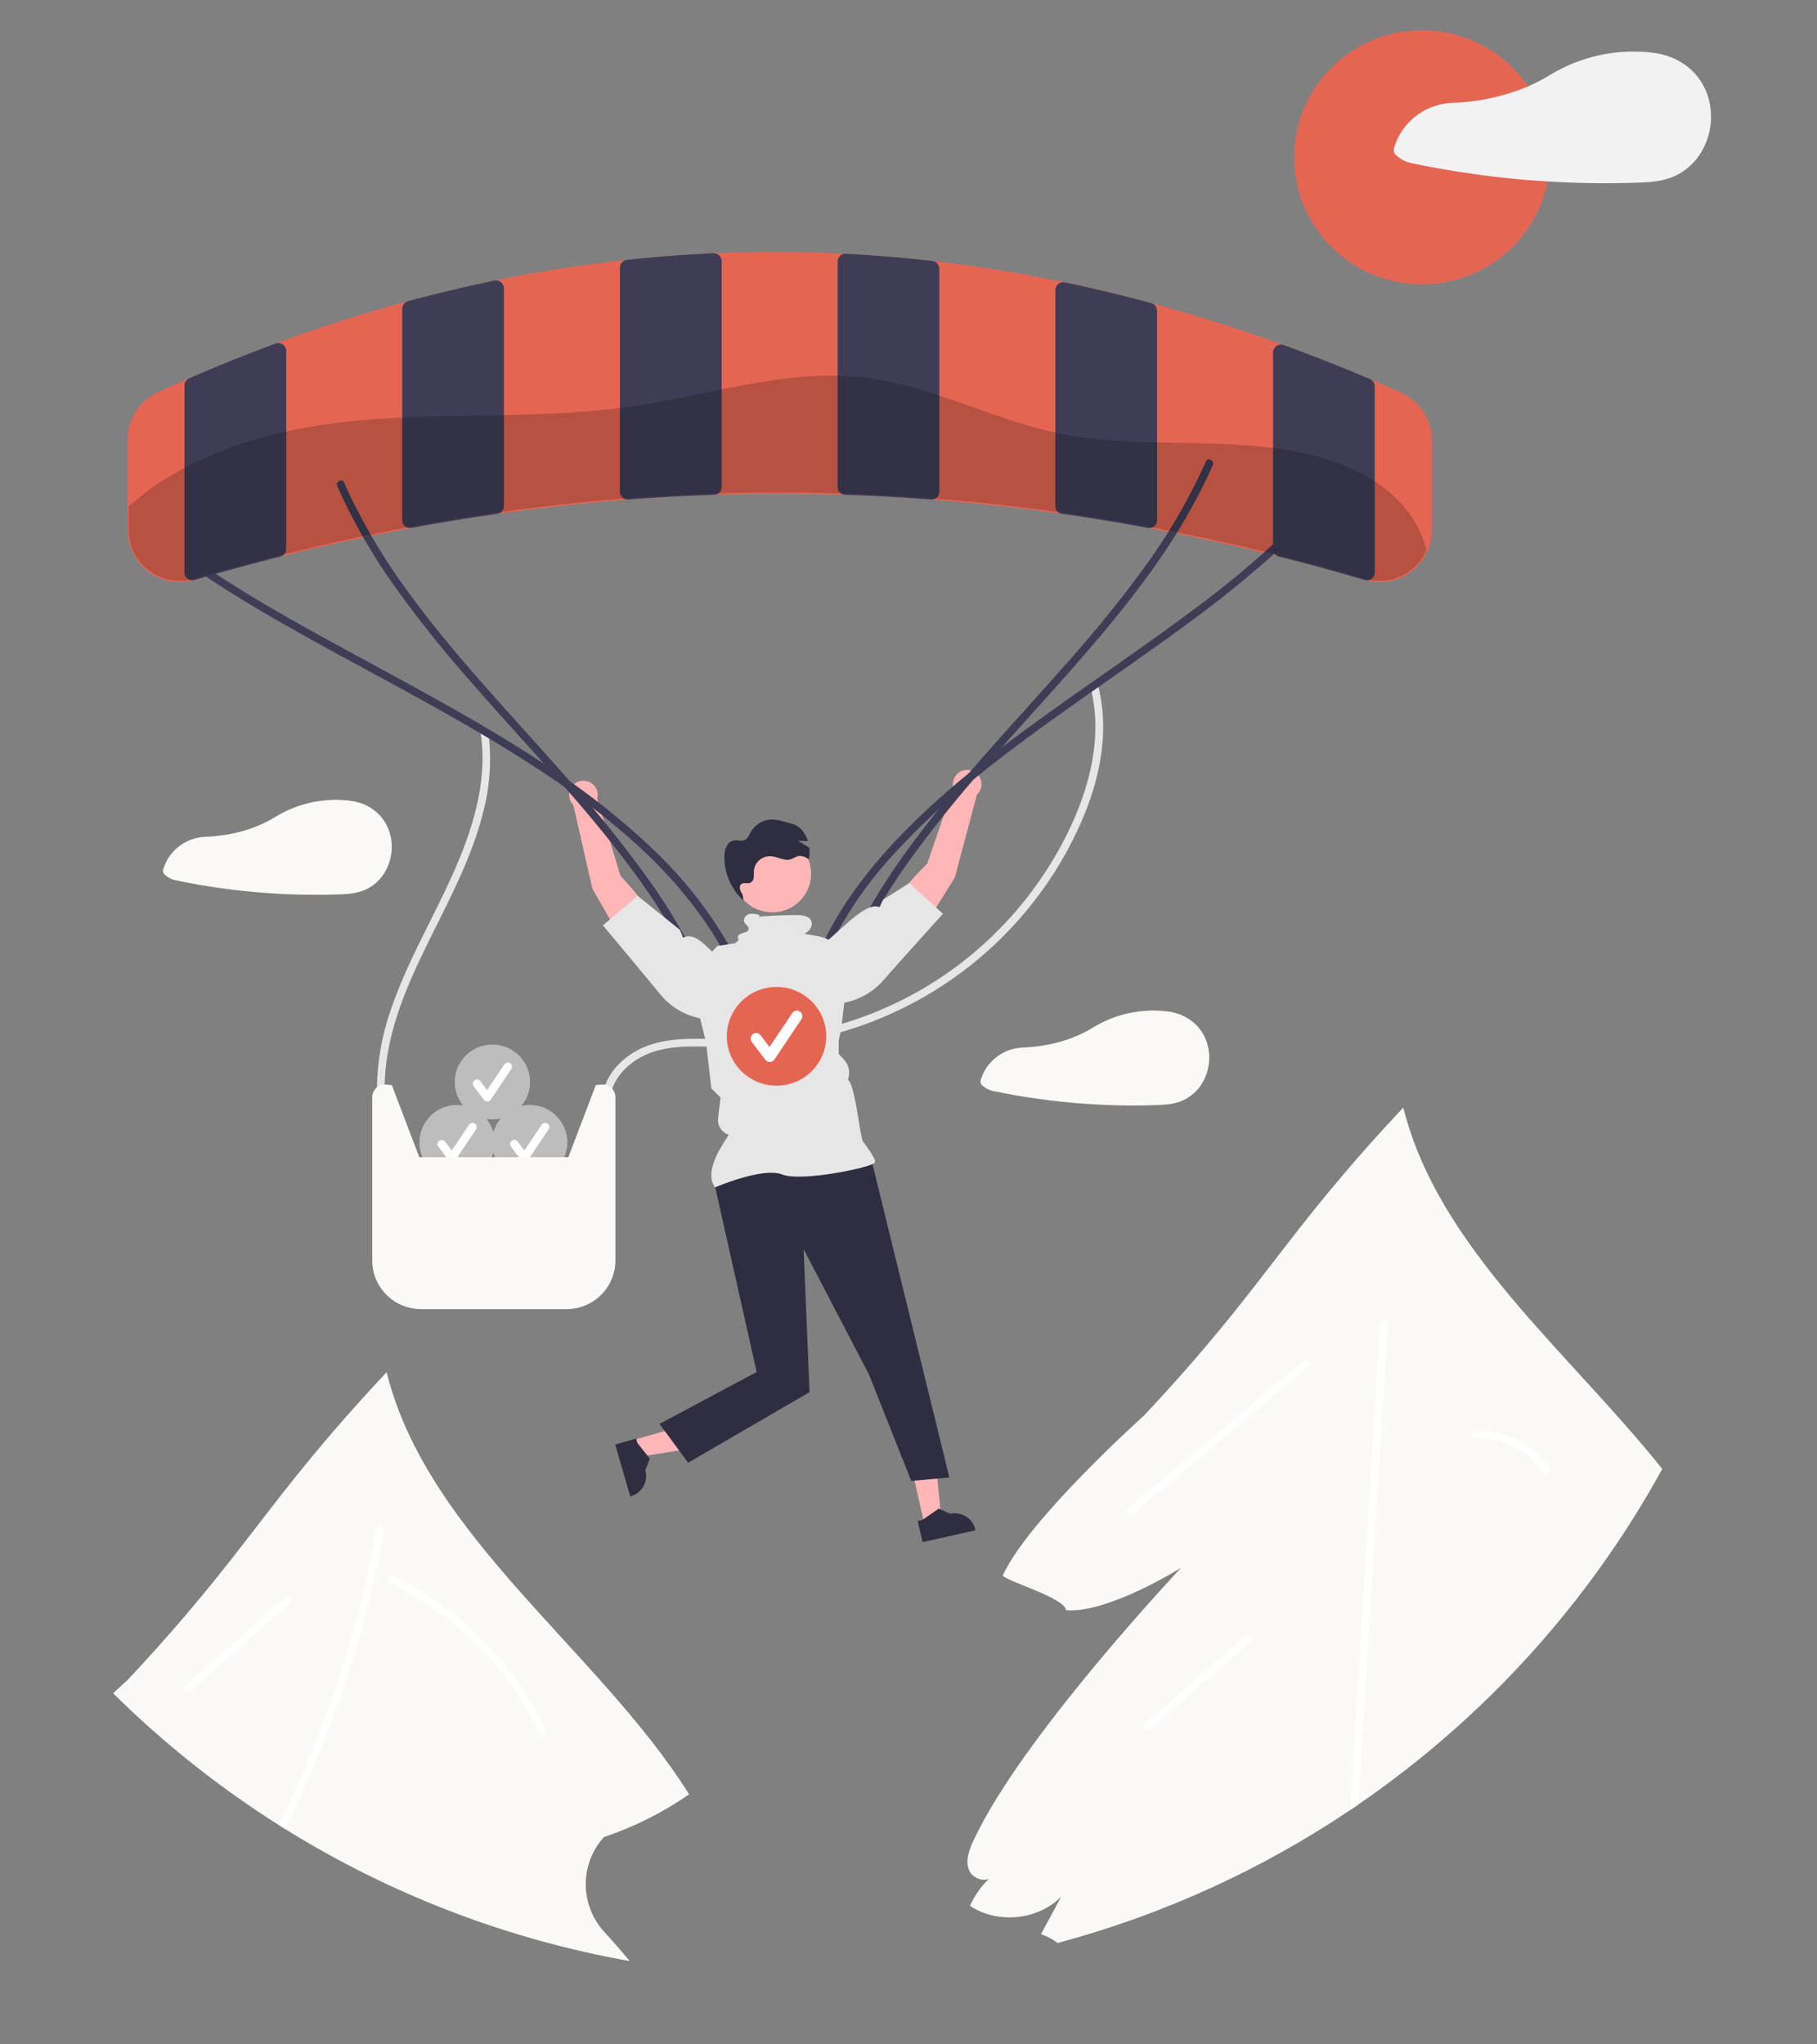 <svg width="240" height="270" viewBox="0 0 240 270" fill="none" xmlns="http://www.w3.org/2000/svg">
<rect x="0" y="0" width="240" height="270" fill="#808080" stroke="none"/>
<g clip-path="url(#clip0_940_2336)">
<path d="M81.96 115.686C81.96 115.686 86.7 120.551 87.121 123.294L82.998 125.652L78.239 117.369L75.729 106.312C75.493 106.078 75.324 105.786 75.239 105.465C75.153 105.145 75.155 104.808 75.243 104.489C75.331 104.169 75.503 103.878 75.741 103.646C75.979 103.414 76.275 103.248 76.598 103.166C76.921 103.084 77.26 103.088 77.581 103.178C77.902 103.269 78.194 103.442 78.425 103.68C78.657 103.918 78.822 104.213 78.902 104.534C78.982 104.856 78.975 105.193 78.882 105.511L81.96 115.686Z" fill="#FFB6B6"/>
<path d="M125.921 104.022C125.839 103.701 125.845 103.364 125.937 103.045C126.029 102.727 126.204 102.438 126.445 102.209C126.685 101.979 126.983 101.817 127.307 101.739C127.631 101.66 127.97 101.669 128.29 101.763C128.61 101.857 128.899 102.033 129.128 102.274C129.357 102.515 129.518 102.812 129.595 103.134C129.671 103.457 129.66 103.794 129.563 104.111C129.465 104.427 129.285 104.713 129.041 104.939L126.12 115.896L121.055 123.998L117.022 121.489C117.545 118.763 122.464 114.077 122.464 114.077L125.921 104.022Z" fill="#FFB6B6"/>
<path d="M50.811 143.763C50.782 137.306 53.277 131.22 56.05 125.493C58.917 119.576 62.179 113.771 63.799 107.356C64.745 103.823 64.975 100.139 64.476 96.517C64.378 95.871 63.39 96.146 63.487 96.788C64.48 103.34 62.334 109.866 59.66 115.776C57.009 121.637 53.705 127.211 51.636 133.323C50.447 136.678 49.822 140.206 49.786 143.763C49.791 143.895 49.847 144.02 49.942 144.112C50.038 144.204 50.166 144.255 50.299 144.255C50.432 144.255 50.559 144.204 50.655 144.112C50.751 144.02 50.807 143.895 50.811 143.763Z" fill="#E6E6E6"/>
<path d="M80.603 145.93C80.384 143.181 82.338 140.887 84.644 139.626C87.571 138.024 91.113 138.162 94.347 138.257C97.665 138.389 100.989 138.232 104.279 137.788C112.05 136.666 119.444 133.738 125.859 129.241C132.274 124.743 137.529 118.805 141.196 111.908C144.238 106.189 146.379 99.594 145.524 93.062C145.421 92.267 145.273 91.479 145.083 90.701C144.927 90.065 143.938 90.334 144.095 90.972C145.687 97.461 143.861 104.258 140.966 110.116C138.306 115.486 134.676 120.327 130.258 124.397C125.631 128.66 120.21 131.984 114.3 134.183C111.231 135.323 108.056 136.16 104.822 136.682C101.544 137.185 98.224 137.377 94.909 137.255C91.614 137.16 88.121 136.987 85.023 138.312C82.599 139.349 80.349 141.403 79.725 144.028C79.576 144.65 79.527 145.292 79.578 145.93C79.63 146.579 80.655 146.584 80.603 145.93Z" fill="#E6E6E6"/>
<path d="M185.008 51.82C183.801 51.281 182.616 50.761 181.481 50.283C181.31 50.212 181.139 50.137 180.969 50.066L180.948 50.055C179.926 49.621 178.902 49.196 177.876 48.779C177.159 48.487 176.445 48.199 175.727 47.917C175.447 47.802 175.167 47.693 174.883 47.585C174.428 47.405 173.971 47.228 173.516 47.052C173.14 46.906 172.761 46.764 172.385 46.621C171.951 46.455 171.517 46.295 171.087 46.132C170.574 45.942 170.063 45.754 169.552 45.569C169.547 45.566 169.541 45.565 169.535 45.566C169.149 45.423 168.763 45.284 168.38 45.148C163.183 43.288 157.911 41.625 152.703 40.203C152.515 40.152 152.327 40.102 152.139 40.051C151.815 39.962 151.49 39.874 151.165 39.786C150.591 39.633 150.015 39.484 149.436 39.338C148.893 39.195 148.346 39.06 147.8 38.924C147.318 38.805 146.836 38.686 146.351 38.571C145.876 38.456 145.401 38.343 144.923 38.235C143.498 37.902 142.075 37.588 140.655 37.291C140.645 37.289 140.634 37.288 140.624 37.288C140.282 37.213 139.944 37.142 139.602 37.074C134.415 36.019 129.139 35.17 123.922 34.549C123.665 34.519 123.409 34.488 123.153 34.461H123.146C123.102 34.454 123.054 34.451 123.009 34.447C122.579 34.397 122.148 34.349 121.718 34.305C121.15 34.244 120.587 34.186 120.019 34.132C118.676 33.999 117.336 33.884 115.998 33.786C115.659 33.758 115.324 33.735 114.99 33.714C114.603 33.684 114.217 33.66 113.835 33.636C113.438 33.609 113.042 33.585 112.645 33.565C112.495 33.555 112.348 33.548 112.201 33.541C112.017 33.528 111.829 33.521 111.644 33.511C111.368 33.497 111.091 33.484 110.814 33.47C105.606 33.222 100.334 33.202 95.14 33.409C94.853 33.419 94.566 33.433 94.276 33.446H94.265C94.057 33.456 93.849 33.463 93.637 33.473C93.561 33.477 93.483 33.48 93.408 33.484C92.892 33.511 92.376 33.538 91.86 33.568C91.31 33.599 90.763 33.633 90.216 33.67C89.871 33.694 89.529 33.718 89.188 33.742C88.962 33.758 88.737 33.776 88.508 33.792C87.079 33.901 85.651 34.027 84.233 34.169C83.758 34.217 83.287 34.264 82.815 34.315C82.552 34.342 82.292 34.369 82.032 34.4C76.825 34.984 71.549 35.808 66.355 36.847C66.013 36.915 65.668 36.986 65.323 37.057C65.317 37.057 65.31 37.061 65.303 37.061C65.252 37.071 65.197 37.081 65.146 37.095C64.79 37.166 64.431 37.24 64.076 37.319C63.683 37.4 63.294 37.485 62.901 37.57C62.573 37.641 62.245 37.716 61.917 37.79C61.144 37.963 60.369 38.14 59.596 38.327C58.025 38.7 56.454 39.095 54.884 39.511C54.529 39.606 54.17 39.701 53.811 39.799C53.809 39.8 53.806 39.801 53.805 39.803C53.62 39.85 53.432 39.901 53.248 39.952C48.054 41.371 42.781 43.047 37.574 44.941C37.191 45.08 36.808 45.219 36.422 45.365C36.413 45.366 36.404 45.368 36.395 45.372C35.36 45.755 34.319 46.149 33.272 46.553C32.892 46.702 32.51 46.852 32.127 47.001C31.758 47.147 31.386 47.293 31.017 47.442C30.692 47.571 30.371 47.7 30.046 47.833C29.786 47.938 29.53 48.043 29.27 48.148C28.382 48.515 27.495 48.886 26.609 49.261C26.072 49.492 25.532 49.723 24.996 49.957C24.822 50.032 24.644 50.106 24.47 50.184C23.178 50.751 22.003 51.277 20.875 51.796C19.674 52.348 18.657 53.229 17.942 54.335C17.228 55.441 16.847 56.727 16.843 58.041V70.018C16.843 71.085 17.093 72.137 17.574 73.091C18.055 74.046 18.753 74.875 19.613 75.515C20.472 76.155 21.471 76.586 22.528 76.776C23.585 76.966 24.672 76.909 25.703 76.608C26.212 76.459 26.721 76.31 27.234 76.16C27.661 76.035 28.092 75.913 28.519 75.79C28.987 75.658 29.451 75.526 29.92 75.393C30.989 75.098 32.066 74.803 33.142 74.518C33.644 74.385 34.147 74.253 34.649 74.121C35.438 73.914 36.227 73.713 37.017 73.513C37.236 73.459 37.454 73.405 37.673 73.35C41.107 72.495 44.558 71.701 47.982 70.981C48.334 70.907 48.686 70.836 49.034 70.764C50.473 70.466 51.904 70.183 53.326 69.916L54.351 69.722H54.361C54.696 69.658 55.031 69.597 55.366 69.536C56.302 69.366 57.244 69.201 58.192 69.04C58.735 68.945 59.282 68.854 59.829 68.765C59.883 68.755 59.938 68.745 59.993 68.738C60.936 68.582 61.881 68.432 62.829 68.287C63.471 68.188 64.117 68.09 64.763 67.998C65.313 67.917 65.863 67.839 66.413 67.761C71.628 67.035 76.893 66.454 82.067 66.047C82.514 66.01 82.962 65.976 83.409 65.942C85.145 65.813 86.895 65.697 88.648 65.602C90.814 65.487 92.987 65.395 95.15 65.331C100.344 65.171 105.61 65.171 110.8 65.331C112.967 65.395 115.14 65.487 117.306 65.602C119.059 65.697 120.809 65.813 122.545 65.942C122.992 65.976 123.44 66.01 123.887 66.047C129.057 66.454 134.323 67.031 139.544 67.761C139.794 67.795 140.04 67.832 140.289 67.866C140.378 67.88 140.463 67.89 140.552 67.903C140.932 67.958 141.311 68.015 141.69 68.07C143.115 68.28 144.539 68.503 145.961 68.738C146.327 68.796 146.693 68.857 147.055 68.918C147.837 69.05 148.616 69.185 149.392 69.322C149.843 69.403 150.291 69.485 150.738 69.566C151.022 69.617 151.309 69.668 151.593 69.722C151.938 69.787 152.283 69.851 152.625 69.916C153.188 70.021 153.752 70.13 154.319 70.242C154.675 70.313 155.034 70.381 155.392 70.456C159.216 71.219 163.077 72.078 166.921 73.014C167.321 73.113 167.721 73.211 168.121 73.31C168.175 73.323 168.227 73.337 168.281 73.35C168.695 73.452 169.108 73.557 169.522 73.663C170.113 73.812 170.705 73.965 171.298 74.121C171.801 74.25 172.303 74.382 172.805 74.518C174.357 74.928 175.908 75.356 177.449 75.794C178.389 76.062 179.324 76.334 180.254 76.608H180.261C180.632 76.718 181.012 76.795 181.396 76.839C181.668 76.873 181.942 76.89 182.216 76.89C184.048 76.886 185.803 76.16 187.096 74.872C188.389 73.583 189.114 71.837 189.111 70.018V58.095C189.108 56.768 188.719 55.47 187.991 54.357C187.263 53.244 186.227 52.363 185.008 51.82Z" fill="#E56553"/>
<path d="M37.352 45.49C37.218 45.397 37.064 45.338 36.902 45.316C36.741 45.294 36.576 45.311 36.422 45.364C36.413 45.365 36.404 45.367 36.395 45.371C35.36 45.754 34.319 46.148 33.272 46.552C32.893 46.701 32.51 46.85 32.127 47C31.758 47.146 31.386 47.292 31.017 47.441C30.692 47.57 30.371 47.699 30.046 47.831C29.787 47.937 29.53 48.042 29.271 48.147C28.382 48.513 27.495 48.885 26.609 49.26C26.072 49.491 25.532 49.722 24.996 49.956C24.809 50.037 24.65 50.17 24.538 50.339C24.427 50.509 24.367 50.707 24.367 50.909V75.606C24.366 75.769 24.404 75.93 24.478 76.075C24.552 76.221 24.659 76.347 24.791 76.444C24.875 76.505 24.967 76.554 25.064 76.59C25.27 76.662 25.494 76.667 25.703 76.604L27.231 76.156C27.658 76.034 28.085 75.911 28.512 75.789C28.98 75.657 29.448 75.525 29.92 75.392C30.989 75.097 32.066 74.802 33.142 74.517C33.644 74.381 34.147 74.249 34.649 74.12C35.438 73.912 36.228 73.712 37.017 73.512C37.212 73.463 37.389 73.359 37.526 73.213L37.529 73.21C37.705 73.019 37.802 72.769 37.803 72.511V46.345C37.803 46.177 37.762 46.011 37.684 45.862C37.605 45.713 37.491 45.585 37.352 45.49Z" fill="#3F3D56"/>
<path d="M66.171 37.272C66.055 37.176 65.918 37.107 65.772 37.07C65.625 37.033 65.472 37.029 65.324 37.058C65.317 37.058 65.31 37.061 65.303 37.061C65.252 37.071 65.197 37.081 65.146 37.095C64.791 37.166 64.432 37.241 64.076 37.319C63.684 37.401 63.294 37.485 62.901 37.57C62.573 37.642 62.245 37.716 61.917 37.791C61.145 37.964 60.369 38.14 59.597 38.327C58.022 38.7 56.451 39.095 54.885 39.511C54.557 39.596 54.225 39.684 53.897 39.773C53.868 39.78 53.84 39.789 53.812 39.8C53.809 39.8 53.807 39.801 53.805 39.803C53.606 39.878 53.434 40.011 53.312 40.185C53.191 40.359 53.126 40.566 53.125 40.777V68.705C53.125 68.857 53.158 69.007 53.223 69.145C53.288 69.283 53.383 69.405 53.501 69.502C53.582 69.569 53.673 69.623 53.771 69.662C53.897 69.713 54.031 69.74 54.167 69.74C54.229 69.739 54.291 69.734 54.352 69.723H54.362C54.697 69.658 55.032 69.597 55.367 69.536C56.303 69.367 57.245 69.201 58.192 69.041C58.736 68.946 59.282 68.854 59.829 68.766C59.884 68.756 59.938 68.746 59.993 68.739C60.936 68.583 61.882 68.432 62.829 68.287C63.472 68.189 64.118 68.091 64.763 67.999C65.064 67.951 65.365 67.911 65.665 67.867C65.865 67.839 66.051 67.754 66.202 67.622C66.314 67.525 66.404 67.405 66.466 67.27C66.528 67.136 66.56 66.99 66.561 66.842V38.079C66.561 37.924 66.526 37.771 66.458 37.631C66.391 37.492 66.293 37.369 66.171 37.272Z" fill="#3F3D56"/>
<path d="M94.994 33.736C94.8 33.553 94.544 33.45 94.276 33.447H94.225C94.03 33.457 93.832 33.464 93.637 33.474C93.562 33.478 93.484 33.481 93.408 33.485C92.892 33.512 92.376 33.539 91.861 33.569C91.31 33.6 90.764 33.634 90.217 33.671C89.872 33.695 89.53 33.719 89.188 33.742C88.963 33.76 88.737 33.776 88.508 33.793C87.08 33.902 85.652 34.028 84.234 34.17C83.759 34.218 83.287 34.265 82.816 34.316C82.559 34.344 82.321 34.465 82.149 34.656C81.977 34.847 81.882 35.095 81.883 35.351V64.942C81.882 65.084 81.912 65.225 81.97 65.355C82.028 65.485 82.112 65.602 82.218 65.698C82.281 65.758 82.353 65.809 82.43 65.851C82.583 65.933 82.754 65.977 82.928 65.977C82.952 65.977 82.98 65.973 83.007 65.973C83.14 65.963 83.277 65.953 83.41 65.943C85.146 65.814 86.896 65.698 88.648 65.603C90.538 65.498 92.428 65.417 94.307 65.356C94.51 65.353 94.708 65.289 94.874 65.172C95.012 65.077 95.124 64.949 95.202 64.801C95.279 64.652 95.319 64.488 95.319 64.32V34.489C95.319 34.348 95.291 34.209 95.235 34.079C95.179 33.95 95.097 33.833 94.994 33.736Z" fill="#3F3D56"/>
<path d="M123.153 34.462H123.146C123.102 34.455 123.054 34.452 123.01 34.449C122.579 34.398 122.149 34.35 121.718 34.306C121.151 34.245 120.587 34.187 120.02 34.133C118.677 34.001 117.336 33.885 115.998 33.787C115.66 33.76 115.325 33.736 114.99 33.715C114.604 33.685 114.218 33.661 113.835 33.637C113.439 33.61 113.042 33.587 112.646 33.566C112.496 33.556 112.349 33.549 112.202 33.542C112.045 33.532 111.891 33.522 111.737 33.515C111.706 33.512 111.676 33.511 111.645 33.512C111.39 33.519 111.148 33.621 110.965 33.797C110.861 33.894 110.778 34.011 110.722 34.142C110.665 34.272 110.636 34.412 110.637 34.554V64.321C110.636 64.488 110.676 64.653 110.754 64.802C110.832 64.95 110.946 65.077 111.084 65.172C111.249 65.289 111.446 65.353 111.648 65.356C113.528 65.417 115.417 65.498 117.307 65.603C119.06 65.698 120.809 65.814 122.545 65.943C122.678 65.953 122.815 65.963 122.948 65.973C122.976 65.973 122.999 65.977 123.027 65.977C123.201 65.977 123.372 65.933 123.526 65.851C123.603 65.81 123.674 65.758 123.738 65.698C123.843 65.602 123.927 65.485 123.984 65.355C124.042 65.225 124.072 65.084 124.072 64.942V35.494C124.072 35.24 123.978 34.996 123.809 34.806C123.639 34.616 123.407 34.494 123.153 34.462Z" fill="#3F3D56"/>
<path d="M152.139 40.053C152.112 40.043 152.085 40.034 152.057 40.026C151.76 39.945 151.462 39.867 151.165 39.789C150.591 39.636 150.015 39.487 149.436 39.341C148.893 39.198 148.346 39.062 147.799 38.927C147.318 38.808 146.836 38.689 146.351 38.574C145.876 38.458 145.401 38.346 144.922 38.238C143.497 37.905 142.075 37.591 140.654 37.294C140.644 37.291 140.634 37.29 140.624 37.291C140.476 37.264 140.325 37.268 140.18 37.305C140.034 37.342 139.899 37.41 139.783 37.505C139.661 37.602 139.563 37.725 139.496 37.864C139.428 38.004 139.393 38.157 139.394 38.312V66.844C139.394 66.992 139.426 67.139 139.489 67.273C139.551 67.408 139.642 67.528 139.756 67.624C139.905 67.756 140.091 67.841 140.289 67.869C140.378 67.882 140.463 67.893 140.552 67.906C140.931 67.96 141.311 68.015 141.69 68.072C143.115 68.283 144.538 68.506 145.961 68.741C146.327 68.799 146.692 68.86 147.055 68.921C147.837 69.053 148.616 69.188 149.392 69.325C149.843 69.406 150.29 69.488 150.738 69.569C151.022 69.62 151.309 69.671 151.592 69.725C151.657 69.736 151.722 69.742 151.787 69.742C151.923 69.742 152.058 69.716 152.183 69.664C152.282 69.626 152.373 69.572 152.453 69.505C152.571 69.407 152.666 69.285 152.731 69.148C152.796 69.01 152.83 68.859 152.829 68.707V41.031C152.829 40.817 152.762 40.609 152.639 40.434C152.516 40.259 152.341 40.127 152.139 40.053Z" fill="#3F3D56"/>
<path d="M180.97 50.066L180.949 50.056C179.927 49.621 178.903 49.196 177.877 48.779C177.16 48.488 176.445 48.199 175.728 47.917C175.448 47.802 175.167 47.694 174.884 47.585C174.429 47.405 173.972 47.228 173.517 47.052C173.141 46.906 172.762 46.764 172.386 46.621C171.952 46.455 171.518 46.295 171.088 46.132C170.575 45.942 170.064 45.755 169.553 45.569C169.548 45.566 169.542 45.565 169.536 45.566C169.381 45.51 169.215 45.493 169.052 45.515C168.889 45.538 168.734 45.599 168.6 45.694C168.462 45.79 168.349 45.918 168.271 46.066C168.193 46.214 168.152 46.379 168.152 46.546V72.512C168.152 72.728 168.221 72.938 168.347 73.113C168.371 73.147 168.398 73.18 168.426 73.211L168.429 73.215C168.566 73.361 168.743 73.465 168.938 73.513C169.133 73.561 169.328 73.612 169.523 73.663C170.114 73.812 170.706 73.965 171.299 74.121C171.802 74.25 172.304 74.382 172.806 74.518C174.358 74.929 175.909 75.356 177.45 75.794C178.39 76.062 179.325 76.334 180.255 76.609H180.262C180.357 76.635 180.454 76.649 180.553 76.649C180.668 76.649 180.782 76.629 180.891 76.591C180.989 76.557 181.081 76.508 181.164 76.446C181.295 76.348 181.402 76.222 181.475 76.076C181.547 75.93 181.585 75.77 181.585 75.607V51.013C181.585 50.813 181.527 50.617 181.418 50.449C181.309 50.281 181.153 50.148 180.97 50.066Z" fill="#3F3D56"/>
<path d="M27.257 76.178C31.706 79.156 36.352 81.833 41.035 84.431C46.044 87.21 51.105 89.895 56.115 92.673C61.155 95.467 66.15 98.351 70.969 101.511C75.655 104.523 80.085 107.91 84.215 111.638C88.127 115.235 91.67 119.253 94.455 123.779C94.788 124.319 95.109 124.865 95.418 125.418C95.74 125.99 96.626 125.477 96.304 124.904C93.651 120.29 90.348 116.077 86.496 112.391C82.467 108.538 78.106 105.044 73.461 101.95C68.674 98.695 63.684 95.746 58.636 92.911C53.602 90.085 48.504 87.375 43.444 84.596C38.681 81.98 33.942 79.307 29.38 76.355C28.842 76.007 28.306 75.655 27.774 75.299C27.225 74.931 26.712 75.813 27.257 76.178Z" fill="#3F3D56"/>
<path d="M44.552 64.23C46.684 69.001 49.303 73.543 52.369 77.784C55.506 82.126 58.862 86.309 62.424 90.317C65.986 94.393 69.655 98.375 73.244 102.429C76.791 106.436 80.269 110.514 83.446 114.821C86.598 119.013 89.335 123.497 91.62 128.212C91.897 128.796 92.164 129.385 92.422 129.977C92.684 130.577 93.567 130.059 93.307 129.463C91.175 124.692 88.556 120.15 85.49 115.91C82.353 111.567 78.997 107.384 75.436 103.377C71.873 99.3 68.204 95.318 64.616 91.264C61.068 87.257 57.59 83.179 54.414 78.872C51.262 74.68 48.524 70.196 46.239 65.481C45.963 64.897 45.695 64.308 45.437 63.716C45.176 63.116 44.292 63.634 44.552 64.23Z" fill="#3F3D56"/>
<path d="M169.86 70.3C165.951 74.006 161.81 77.463 157.463 80.652C152.953 84.023 148.32 87.229 143.71 90.465C139.108 93.694 134.521 96.953 130.102 100.428C125.838 103.714 121.833 107.319 118.123 111.212C114.661 114.919 111.558 119.003 109.232 123.512C108.953 124.055 108.685 124.603 108.428 125.156C108.154 125.747 109.037 126.265 109.313 125.67C111.478 121.137 114.296 116.942 117.678 113.216C121.255 109.276 125.154 105.637 129.335 102.336C133.679 98.833 138.216 95.575 142.779 92.362C147.393 89.112 152.042 85.912 156.586 82.566C160.975 79.395 165.182 75.982 169.186 72.343C169.657 71.907 170.123 71.466 170.585 71.02C171.059 70.563 170.334 69.843 169.86 70.3Z" fill="#3F3D56"/>
<path d="M159.295 60.931C157.163 65.702 154.544 70.244 151.478 74.485C148.339 78.826 144.979 83.006 141.412 87.008C137.846 91.081 134.176 95.064 130.591 99.12C127.046 103.13 123.578 107.215 120.402 111.522C117.25 115.714 114.512 120.199 112.227 124.913C111.951 125.497 111.683 126.086 111.425 126.678C111.166 127.274 112.048 127.793 112.31 127.192C114.442 122.421 117.062 117.879 120.127 113.638C123.267 109.297 126.626 105.117 130.193 101.115C133.759 97.042 137.429 93.059 141.015 89.003C144.56 84.993 148.027 80.908 151.204 76.601C154.356 72.409 157.093 67.924 159.378 63.21C159.655 62.626 159.922 62.037 160.18 61.445C160.44 60.849 159.557 60.331 159.295 60.931Z" fill="#3F3D56"/>
<path d="M83.619 190.196L84.265 192.422L93.219 191.007L92.265 187.721L83.619 190.196Z" fill="#FFB6B6"/>
<path d="M81.258 190.785L83.245 197.631L83.332 197.606C84.043 197.402 84.644 196.926 85.002 196.283C85.36 195.639 85.446 194.88 85.241 194.174L85.834 192.65L84.201 190.59L84.028 189.992L81.258 190.785Z" fill="#2F2E41"/>
<path d="M122.061 201.133L124.337 200.625L123.447 191.664L120.088 192.414L122.061 201.133Z" fill="#FFB6B6"/>
<path d="M121.85 203.672L128.849 202.11L128.829 202.022C128.666 201.304 128.224 200.68 127.598 200.287C126.972 199.893 126.215 199.763 125.493 199.924L123.996 199.246L121.829 200.742L121.218 200.878L121.85 203.672Z" fill="#2F2E41"/>
<path d="M115.094 153.137L125.401 195.138L120.359 195.582L114.773 181.525L106.15 164.981L106.93 183.865L90.887 193.183L87.117 188.054L99.942 181.203L94.34 156.212L95.831 153.137L115.094 153.137Z" fill="#2F2E41"/>
<path d="M94.446 156.817C92.775 154.493 95.866 150.669 96.245 149.859C95.795 149.714 95.409 149.419 95.154 149.023C94.899 148.627 94.789 148.156 94.845 147.689L95.008 146.31L95.178 144.957L93.958 143.745L93.955 143.715L93.253 137.614L92.232 133.561C91.847 132.029 91.88 130.423 92.327 128.908C92.774 127.392 93.618 126.023 94.775 124.939L97.134 124.567L100.002 121.822H104.626L106.212 123.327C109.172 123.843 109.681 123.674 112.223 126.705L111.068 136.126L110.78 137.422L110.78 139.18L111.513 139.989C111.777 140.28 111.969 140.629 112.073 141.007C112.178 141.385 112.192 141.782 112.114 142.166L112.018 142.645C112.774 142.966 113.495 148.683 113.667 149.481L113.924 150.674C114.145 150.962 115.598 152.887 115.598 153.413C115.598 153.492 115.539 153.568 115.413 153.653C114.423 154.319 105.753 156.083 103.33 155.12C100.749 154.095 94.446 156.817 94.446 156.817Z" fill="#E6E6E6"/>
<path d="M85.179 128.862L87.213 131.331C87.978 132.261 88.921 133.031 89.987 133.597C91.053 134.164 92.221 134.515 93.424 134.632C94.17 134.701 94.92 134.562 95.591 134.23C96.261 133.898 96.824 133.386 97.217 132.753C97.744 131.891 97.921 130.863 97.714 129.876C97.506 128.889 96.929 128.017 96.099 127.436C93.58 125.678 92.206 122.953 90.225 123.836L89.799 122.797L84.216 118.316L79.64 122.217L85.179 128.862Z" fill="#E6E6E6"/>
<path d="M124.54 120.687L120.112 116.621L116.659 118.805L116.195 119.828C114.249 118.872 110.48 123.632 107.897 125.297C107.046 125.846 106.436 126.696 106.192 127.675C105.948 128.654 106.087 129.688 106.581 130.569C106.95 131.216 107.494 131.748 108.151 132.105C108.808 132.461 109.553 132.628 110.301 132.586C111.507 132.514 112.688 132.206 113.774 131.679C114.861 131.152 115.832 130.417 116.631 129.517L118.755 127.124L124.54 120.687Z" fill="#E6E6E6"/>
<path d="M102.002 120.497C104.838 120.497 107.138 118.213 107.138 115.396C107.138 112.579 104.838 110.295 102.002 110.295C99.166 110.295 96.866 112.579 96.866 115.396C96.866 118.213 99.166 120.497 102.002 120.497Z" fill="#FFB6B6"/>
<path d="M98.275 118.99C98.23 118.951 98.188 118.909 98.144 118.869C98.142 118.873 98.142 118.877 98.141 118.882L98.275 118.99Z" fill="#2F2E41"/>
<path d="M106.823 113.483C106.796 113.466 106.772 113.449 106.745 113.435C106.407 113.172 105.988 113.031 105.559 113.038C105.149 113.089 104.811 113.381 104.418 113.496C103.574 113.741 102.723 113.143 101.848 113.082H101.828C101.549 113.065 101.27 113.102 101.005 113.192C100.741 113.282 100.498 113.423 100.288 113.606C100.079 113.789 99.908 114.012 99.785 114.261C99.662 114.51 99.59 114.781 99.572 115.058C99.555 115.339 99.593 115.621 99.559 115.899C99.549 116.04 99.505 116.177 99.43 116.297C99.355 116.417 99.251 116.517 99.128 116.588C98.742 116.761 98.223 116.503 97.895 116.771C97.604 117.012 97.71 117.481 97.884 117.817C98.088 118.1 98.188 118.443 98.168 118.791C98.162 118.818 98.154 118.846 98.144 118.872C97.353 118.141 96.726 117.253 96.302 116.265C95.878 115.278 95.668 114.213 95.684 113.14C95.67 112.667 95.769 112.197 95.971 111.769C96.073 111.555 96.226 111.37 96.418 111.23C96.609 111.089 96.832 110.998 97.068 110.965C97.471 110.931 97.888 111.111 98.27 110.982C98.742 110.826 98.94 110.286 99.186 109.852C99.49 109.334 99.931 108.909 100.461 108.623C100.991 108.337 101.591 108.202 102.193 108.233C102.627 108.275 103.055 108.36 103.471 108.487L104.284 108.708C104.595 108.78 104.896 108.886 105.183 109.023C105.603 109.263 105.956 109.602 106.212 110.011C106.428 110.34 106.599 110.696 106.721 111.07C106.27 111.093 105.819 111.077 105.371 111.022C105.884 111.338 106.4 111.654 106.912 111.969C106.973 112.475 106.943 112.988 106.823 113.483Z" fill="#2F2E41"/>
<path d="M187.821 37.552C197.149 37.552 204.712 30.041 204.712 20.776C204.712 11.511 197.149 4 187.821 4C178.492 4 170.93 11.511 170.93 20.776C170.93 30.041 178.492 37.552 187.821 37.552Z" fill="#E56553"/>
<path d="M225.626 12.833C224.649 9.582 221.888 7.461 218.553 6.996C218.518 6.992 218.481 6.999 218.447 6.996C218.4 6.981 218.352 6.97 218.303 6.962C213.579 6.391 208.799 7.425 204.741 9.894C203.813 10.47 202.842 10.976 201.837 11.408C198.614 12.757 195.167 13.498 191.671 13.593C191.644 13.593 191.616 13.597 191.589 13.597C189.877 13.71 188.241 14.344 186.905 15.414C185.569 16.483 184.598 17.936 184.123 19.573C184.073 19.773 184.088 19.984 184.166 20.175C184.245 20.366 184.383 20.528 184.56 20.635C185.07 21.065 185.674 21.37 186.323 21.528C187.728 21.823 189.136 22.094 190.547 22.339C193.304 22.818 196.076 23.204 198.86 23.5C200.706 23.697 202.554 23.85 204.406 23.961C208.226 24.199 212.064 24.257 215.891 24.138C217.784 24.08 219.608 24.019 221.344 23.188C222.606 22.569 223.684 21.634 224.471 20.476C225.213 19.363 225.701 18.102 225.901 16.782C226.1 15.461 226.007 14.114 225.626 12.833Z" fill="#F2F2F2"/>
<path d="M159.452 137.808C158.748 135.466 156.759 133.936 154.354 133.6C154.327 133.597 154.303 133.603 154.275 133.6C154.242 133.59 154.207 133.582 154.173 133.576C150.766 133.163 147.319 133.908 144.393 135.69C141.574 137.438 138.29 138.229 134.969 138.358C134.95 138.358 134.93 138.359 134.911 138.361C133.677 138.443 132.499 138.9 131.536 139.671C130.573 140.442 129.872 141.488 129.529 142.668C129.493 142.813 129.503 142.965 129.56 143.103C129.616 143.241 129.716 143.357 129.844 143.435C130.211 143.745 130.646 143.965 131.115 144.077C132.126 144.29 133.144 144.484 134.163 144.664C136.148 145.006 138.15 145.285 140.156 145.499C144.233 145.934 148.335 146.088 152.433 145.96C153.797 145.919 155.112 145.875 156.363 145.275C157.274 144.829 158.053 144.155 158.622 143.32C159.156 142.517 159.508 141.607 159.651 140.655C159.795 139.703 159.727 138.731 159.452 137.808Z" fill="#FBF9F5"/>
<path d="M51.474 109.98C50.771 107.638 48.782 106.108 46.376 105.772C46.349 105.768 46.325 105.775 46.298 105.772C46.264 105.762 46.23 105.754 46.195 105.748C42.788 105.335 39.341 106.08 36.416 107.862C33.597 109.61 30.313 110.401 26.992 110.53C26.972 110.529 26.953 110.531 26.933 110.533C25.7 110.615 24.521 111.072 23.558 111.843C22.595 112.613 21.895 113.66 21.552 114.84C21.515 114.984 21.526 115.137 21.582 115.275C21.639 115.413 21.738 115.529 21.866 115.607C22.233 115.917 22.669 116.137 23.137 116.248C24.149 116.462 25.167 116.656 26.185 116.836C28.171 117.178 30.173 117.457 32.179 117.67C36.255 118.106 40.358 118.26 44.456 118.132C45.819 118.091 47.135 118.047 48.386 117.446C49.297 117.001 50.075 116.327 50.644 115.492C51.179 114.689 51.53 113.779 51.673 112.827C51.817 111.875 51.749 110.903 51.474 109.98Z" fill="#FBF9F5"/>
<path d="M79.811 255.142C80.966 256.401 82.087 257.687 83.173 259C67.017 256.13 51.565 250.208 37.655 241.556C37.365 241.377 37.078 241.197 36.791 241.013C28.898 236.02 21.572 230.193 14.942 223.634C16.104 222.551 16.822 221.906 16.822 221.906C33.035 204.612 34.853 198.523 51.067 181.229C56.459 202.928 79.131 218.004 91.022 236.978C87.555 239.381 83.762 241.284 79.756 242.629C79.729 242.659 79.702 242.693 79.674 242.724C78.165 244.453 77.345 246.67 77.371 248.959C77.396 251.247 78.264 253.446 79.811 255.142Z" fill="#FBF9F5"/>
<path d="M219.56 194.005C209.85 211.687 196.104 226.863 179.424 238.318C179.069 238.562 178.713 238.806 178.354 239.047C166.54 246.992 153.475 252.927 139.698 256.61C139.036 256.104 138.293 255.713 137.501 255.453V255.446C138.389 253.797 139.278 252.147 140.166 250.498C137.098 253.607 131.746 254.139 128.118 251.703C128.714 250.364 129.566 249.153 130.626 248.136C129.737 248.54 128.357 247.956 127.974 246.938C127.492 245.665 128.039 244.257 128.613 243.021C134.945 229.419 155.689 207.397 156.014 207.054C155.792 207.19 146.32 213.098 140.825 212.661C140.545 210.991 133.257 208.951 132.444 208.103C135.755 200.708 151.111 186.949 151.111 186.949C167.324 169.655 169.142 163.566 185.356 146.271C189.969 164.835 207.225 178.55 219.56 194.005Z" fill="#FBF9F5"/>
<g opacity="0.2">
<path d="M13 71.213C13.101 71.08 13.207 70.953 13.309 70.822L13.315 70.769L13 71.213Z" fill="black"/>
<path d="M188.417 72.614C187.85 73.952 186.861 75.072 185.598 75.804C184.335 76.536 182.868 76.841 181.415 76.672C181.038 76.627 180.666 76.551 180.301 76.445C176.307 75.264 172.314 74.178 168.321 73.187C163.1 71.884 157.879 70.738 152.658 69.749C148.294 68.921 143.931 68.203 139.567 67.594C134.343 66.865 129.12 66.292 123.9 65.877C119.537 65.527 115.172 65.289 110.806 65.161C105.585 65.001 100.365 65.001 95.146 65.161C90.782 65.29 86.418 65.528 82.052 65.877C76.831 66.291 71.61 66.863 66.388 67.594C62.025 68.205 57.66 68.923 53.294 69.749C48.073 70.737 42.852 71.883 37.631 73.187C33.636 74.181 29.644 75.267 25.654 76.445C25.29 76.551 24.917 76.627 24.54 76.672C23.595 76.782 22.637 76.692 21.729 76.408C20.821 76.124 19.984 75.652 19.273 75.023C18.561 74.394 17.992 73.623 17.603 72.76C17.213 71.898 17.012 70.963 17.013 70.017V66.881C24.718 59.962 35.618 56.754 46.129 55.662C58.629 54.362 71.329 55.471 83.761 53.629C93.895 52.125 103.965 48.66 114.141 49.865C123.008 50.91 131.09 55.424 139.834 57.23C150.802 59.493 162.383 57.413 173.252 60.104C177.513 61.156 181.689 63.006 184.733 66.145C186.497 67.953 187.765 70.18 188.417 72.614Z" fill="black"/>
</g>
<path d="M102.569 143.386C106.195 143.386 109.134 140.467 109.134 136.866C109.134 133.265 106.195 130.346 102.569 130.346C98.943 130.346 96.004 133.265 96.004 136.866C96.004 140.467 98.943 143.386 102.569 143.386Z" fill="#E56553"/>
<path d="M101.674 140.26C101.56 140.26 101.448 140.234 101.347 140.183C101.246 140.133 101.157 140.06 101.089 139.97L99.298 137.598C99.241 137.522 99.198 137.435 99.174 137.343C99.15 137.25 99.145 137.154 99.159 137.06C99.172 136.965 99.204 136.874 99.253 136.792C99.302 136.71 99.367 136.638 99.444 136.581C99.52 136.524 99.608 136.482 99.701 136.459C99.794 136.435 99.891 136.43 99.986 136.444C100.081 136.457 100.172 136.489 100.255 136.538C100.337 136.587 100.409 136.651 100.467 136.728L101.639 138.279L104.648 133.796C104.755 133.636 104.922 133.524 105.112 133.487C105.302 133.449 105.5 133.488 105.661 133.594C105.822 133.701 105.934 133.867 105.972 134.056C106.01 134.244 105.971 134.44 105.863 134.6L102.281 139.937C102.216 140.033 102.129 140.113 102.027 140.169C101.925 140.225 101.811 140.256 101.694 140.26L101.674 140.26Z" fill="white"/>
<path d="M183.288 174.925C182.977 179.999 182.667 185.073 182.358 190.149C181.812 199.116 181.265 208.083 180.718 217.052C180.288 224.141 179.856 231.23 179.423 238.317C179.068 238.562 178.712 238.806 178.354 239.047C178.562 235.663 178.768 232.28 178.972 228.896C179.519 219.926 180.065 210.959 180.612 201.994C181.162 192.97 181.712 183.947 182.263 174.925C182.3 174.27 183.325 174.27 183.288 174.925Z" fill="white"/>
<path d="M149.648 199.923L167.714 184.795L172.782 180.551C173.287 180.128 172.559 179.411 172.058 179.831L153.992 194.959L148.924 199.203C148.419 199.626 149.147 200.343 149.648 199.923Z" fill="white"/>
<path d="M151.956 228.376L165.129 216.832C165.625 216.398 164.897 215.68 164.404 216.112L151.231 227.656C150.736 228.091 151.463 228.808 151.956 228.376Z" fill="white"/>
<path d="M25.184 223.286L38.358 211.742C38.853 211.308 38.126 210.59 37.633 211.022L24.46 222.566C23.964 223.001 24.691 223.719 25.184 223.286Z" fill="white"/>
<path d="M194.984 189.999C196.714 189.926 198.433 190.296 199.976 191.073C201.52 191.85 202.837 193.009 203.799 194.438C204.159 194.984 205.047 194.474 204.684 193.924C203.63 192.343 202.184 191.058 200.485 190.192C198.787 189.326 196.892 188.909 194.984 188.98C194.327 189.011 194.324 190.03 194.984 189.999Z" fill="white"/>
<path d="M51.431 209.098C60.197 213.241 67.217 220.313 71.265 229.077C71.54 229.672 72.423 229.155 72.15 228.563C68.931 221.659 63.899 215.745 57.582 211.442C55.792 210.222 53.909 209.144 51.949 208.219C51.356 207.938 50.835 208.816 51.431 209.098Z" fill="white"/>
<path d="M50.773 202.019C50.069 205.905 49.211 209.759 48.197 213.581C46.406 220.332 44.138 226.95 41.411 233.384C40.242 236.147 38.99 238.871 37.656 241.556C37.365 241.377 37.078 241.197 36.791 241.013C39.845 234.848 42.465 228.48 44.63 221.954C46.823 215.348 48.545 208.597 49.782 201.751C49.899 201.106 50.89 201.381 50.773 202.019Z" fill="white"/>
<path d="M60.378 155.817C63.127 155.817 65.355 153.604 65.355 150.874C65.355 148.145 63.127 145.932 60.378 145.932C57.63 145.932 55.401 148.145 55.401 150.874C55.401 153.604 57.63 155.817 60.378 155.817Z" fill="#BDBDBD"/>
<path d="M59.699 153.448C59.613 153.448 59.529 153.428 59.452 153.39C59.375 153.352 59.308 153.296 59.257 153.228L57.899 151.43C57.811 151.313 57.773 151.167 57.794 151.022C57.814 150.878 57.892 150.748 58.01 150.66C58.127 150.573 58.275 150.535 58.42 150.556C58.565 150.577 58.696 150.654 58.785 150.77L59.673 151.947L61.954 148.548C61.994 148.487 62.046 148.435 62.107 148.395C62.167 148.354 62.235 148.326 62.306 148.312C62.378 148.297 62.452 148.297 62.523 148.311C62.595 148.325 62.663 148.353 62.723 148.393C62.784 148.433 62.836 148.485 62.877 148.545C62.917 148.605 62.945 148.673 62.959 148.744C62.974 148.815 62.973 148.888 62.959 148.959C62.944 149.03 62.916 149.098 62.875 149.158L60.16 153.203C60.111 153.276 60.045 153.337 59.967 153.379C59.89 153.422 59.803 153.445 59.715 153.448L59.699 153.448Z" fill="white"/>
<path d="M69.962 155.817C72.711 155.817 74.939 153.604 74.939 150.874C74.939 148.145 72.711 145.932 69.962 145.932C67.213 145.932 64.985 148.145 64.985 150.874C64.985 153.604 67.213 155.817 69.962 155.817Z" fill="#BDBDBD"/>
<path d="M69.284 153.448C69.198 153.448 69.114 153.428 69.037 153.39C68.96 153.352 68.893 153.296 68.841 153.228L67.484 151.43C67.396 151.313 67.358 151.167 67.379 151.022C67.399 150.878 67.477 150.748 67.594 150.66C67.712 150.573 67.86 150.535 68.005 150.556C68.15 150.577 68.281 150.654 68.37 150.77L69.258 151.947L71.539 148.548C71.579 148.487 71.631 148.435 71.692 148.395C71.752 148.354 71.82 148.326 71.891 148.312C71.963 148.297 72.036 148.297 72.108 148.311C72.18 148.325 72.248 148.353 72.308 148.393C72.369 148.433 72.421 148.485 72.462 148.545C72.502 148.605 72.53 148.673 72.544 148.744C72.558 148.815 72.558 148.888 72.544 148.959C72.529 149.03 72.501 149.098 72.46 149.158L69.745 153.203C69.696 153.276 69.63 153.337 69.552 153.379C69.475 153.422 69.388 153.445 69.3 153.448L69.284 153.448Z" fill="white"/>
<path d="M65.04 147.843C67.789 147.843 70.017 145.63 70.017 142.9C70.017 140.17 67.789 137.957 65.04 137.957C62.292 137.957 60.063 140.17 60.063 142.9C60.063 145.63 62.292 147.843 65.04 147.843Z" fill="#BDBDBD"/>
<path d="M64.362 145.471C64.276 145.471 64.192 145.451 64.115 145.413C64.038 145.375 63.971 145.319 63.92 145.251L62.562 143.453C62.474 143.336 62.436 143.19 62.457 143.045C62.477 142.901 62.555 142.771 62.673 142.683C62.79 142.596 62.938 142.558 63.083 142.579C63.228 142.6 63.359 142.677 63.448 142.793L64.336 143.97L66.617 140.571C66.699 140.45 66.826 140.367 66.969 140.339C67.113 140.31 67.262 140.34 67.383 140.42C67.505 140.501 67.59 140.626 67.619 140.769C67.648 140.911 67.619 141.059 67.538 141.181L64.823 145.226C64.774 145.299 64.708 145.36 64.63 145.402C64.553 145.445 64.466 145.468 64.378 145.471L64.362 145.471Z" fill="white"/>
<path d="M79.431 143.239L78.697 143.312L75.07 152.831H55.384L51.757 143.312L51.022 143.239C50.788 143.215 50.551 143.241 50.327 143.314C50.103 143.388 49.897 143.507 49.722 143.664C49.547 143.821 49.408 144.013 49.312 144.227C49.216 144.441 49.167 144.672 49.167 144.907V166.483C49.167 167.326 49.334 168.16 49.659 168.938C49.983 169.716 50.459 170.423 51.059 171.019C51.658 171.615 52.37 172.087 53.154 172.41C53.938 172.732 54.777 172.898 55.625 172.898H74.828C75.677 172.898 76.516 172.732 77.3 172.41C78.084 172.087 78.796 171.615 79.395 171.019C79.995 170.423 80.471 169.716 80.795 168.938C81.12 168.16 81.287 167.326 81.287 166.483V144.907C81.287 144.672 81.237 144.441 81.142 144.227C81.046 144.013 80.906 143.821 80.732 143.664C80.557 143.507 80.351 143.388 80.127 143.314C79.903 143.241 79.666 143.215 79.431 143.239Z" fill="#FBF9F5"/>
<path d="M107.18 121.693C106.938 120.984 106 120.849 105.246 120.852C103.563 120.857 101.882 120.928 100.204 121.065L100.372 120.872C99.926 120.685 99.435 120.63 98.959 120.714C98.495 120.845 98.115 121.373 98.324 121.803C98.481 122.127 98.92 122.332 98.889 122.69C98.835 123.295 97.656 123.094 97.472 123.674C97.447 123.789 97.458 123.909 97.504 124.017C97.551 124.126 97.63 124.217 97.731 124.28C97.935 124.4 98.164 124.472 98.401 124.491C100.898 124.851 103.447 124.524 105.77 123.547C106.176 123.4 106.547 123.17 106.858 122.872C107.011 122.721 107.122 122.533 107.178 122.326C107.235 122.119 107.236 121.901 107.18 121.693Z" fill="#E6E6E6"/>
</g>
<defs>
<clipPath id="clip0_940_2336">
<rect width="213" height="255" fill="white" transform="translate(13 4)"/>
</clipPath>
</defs>
</svg>

